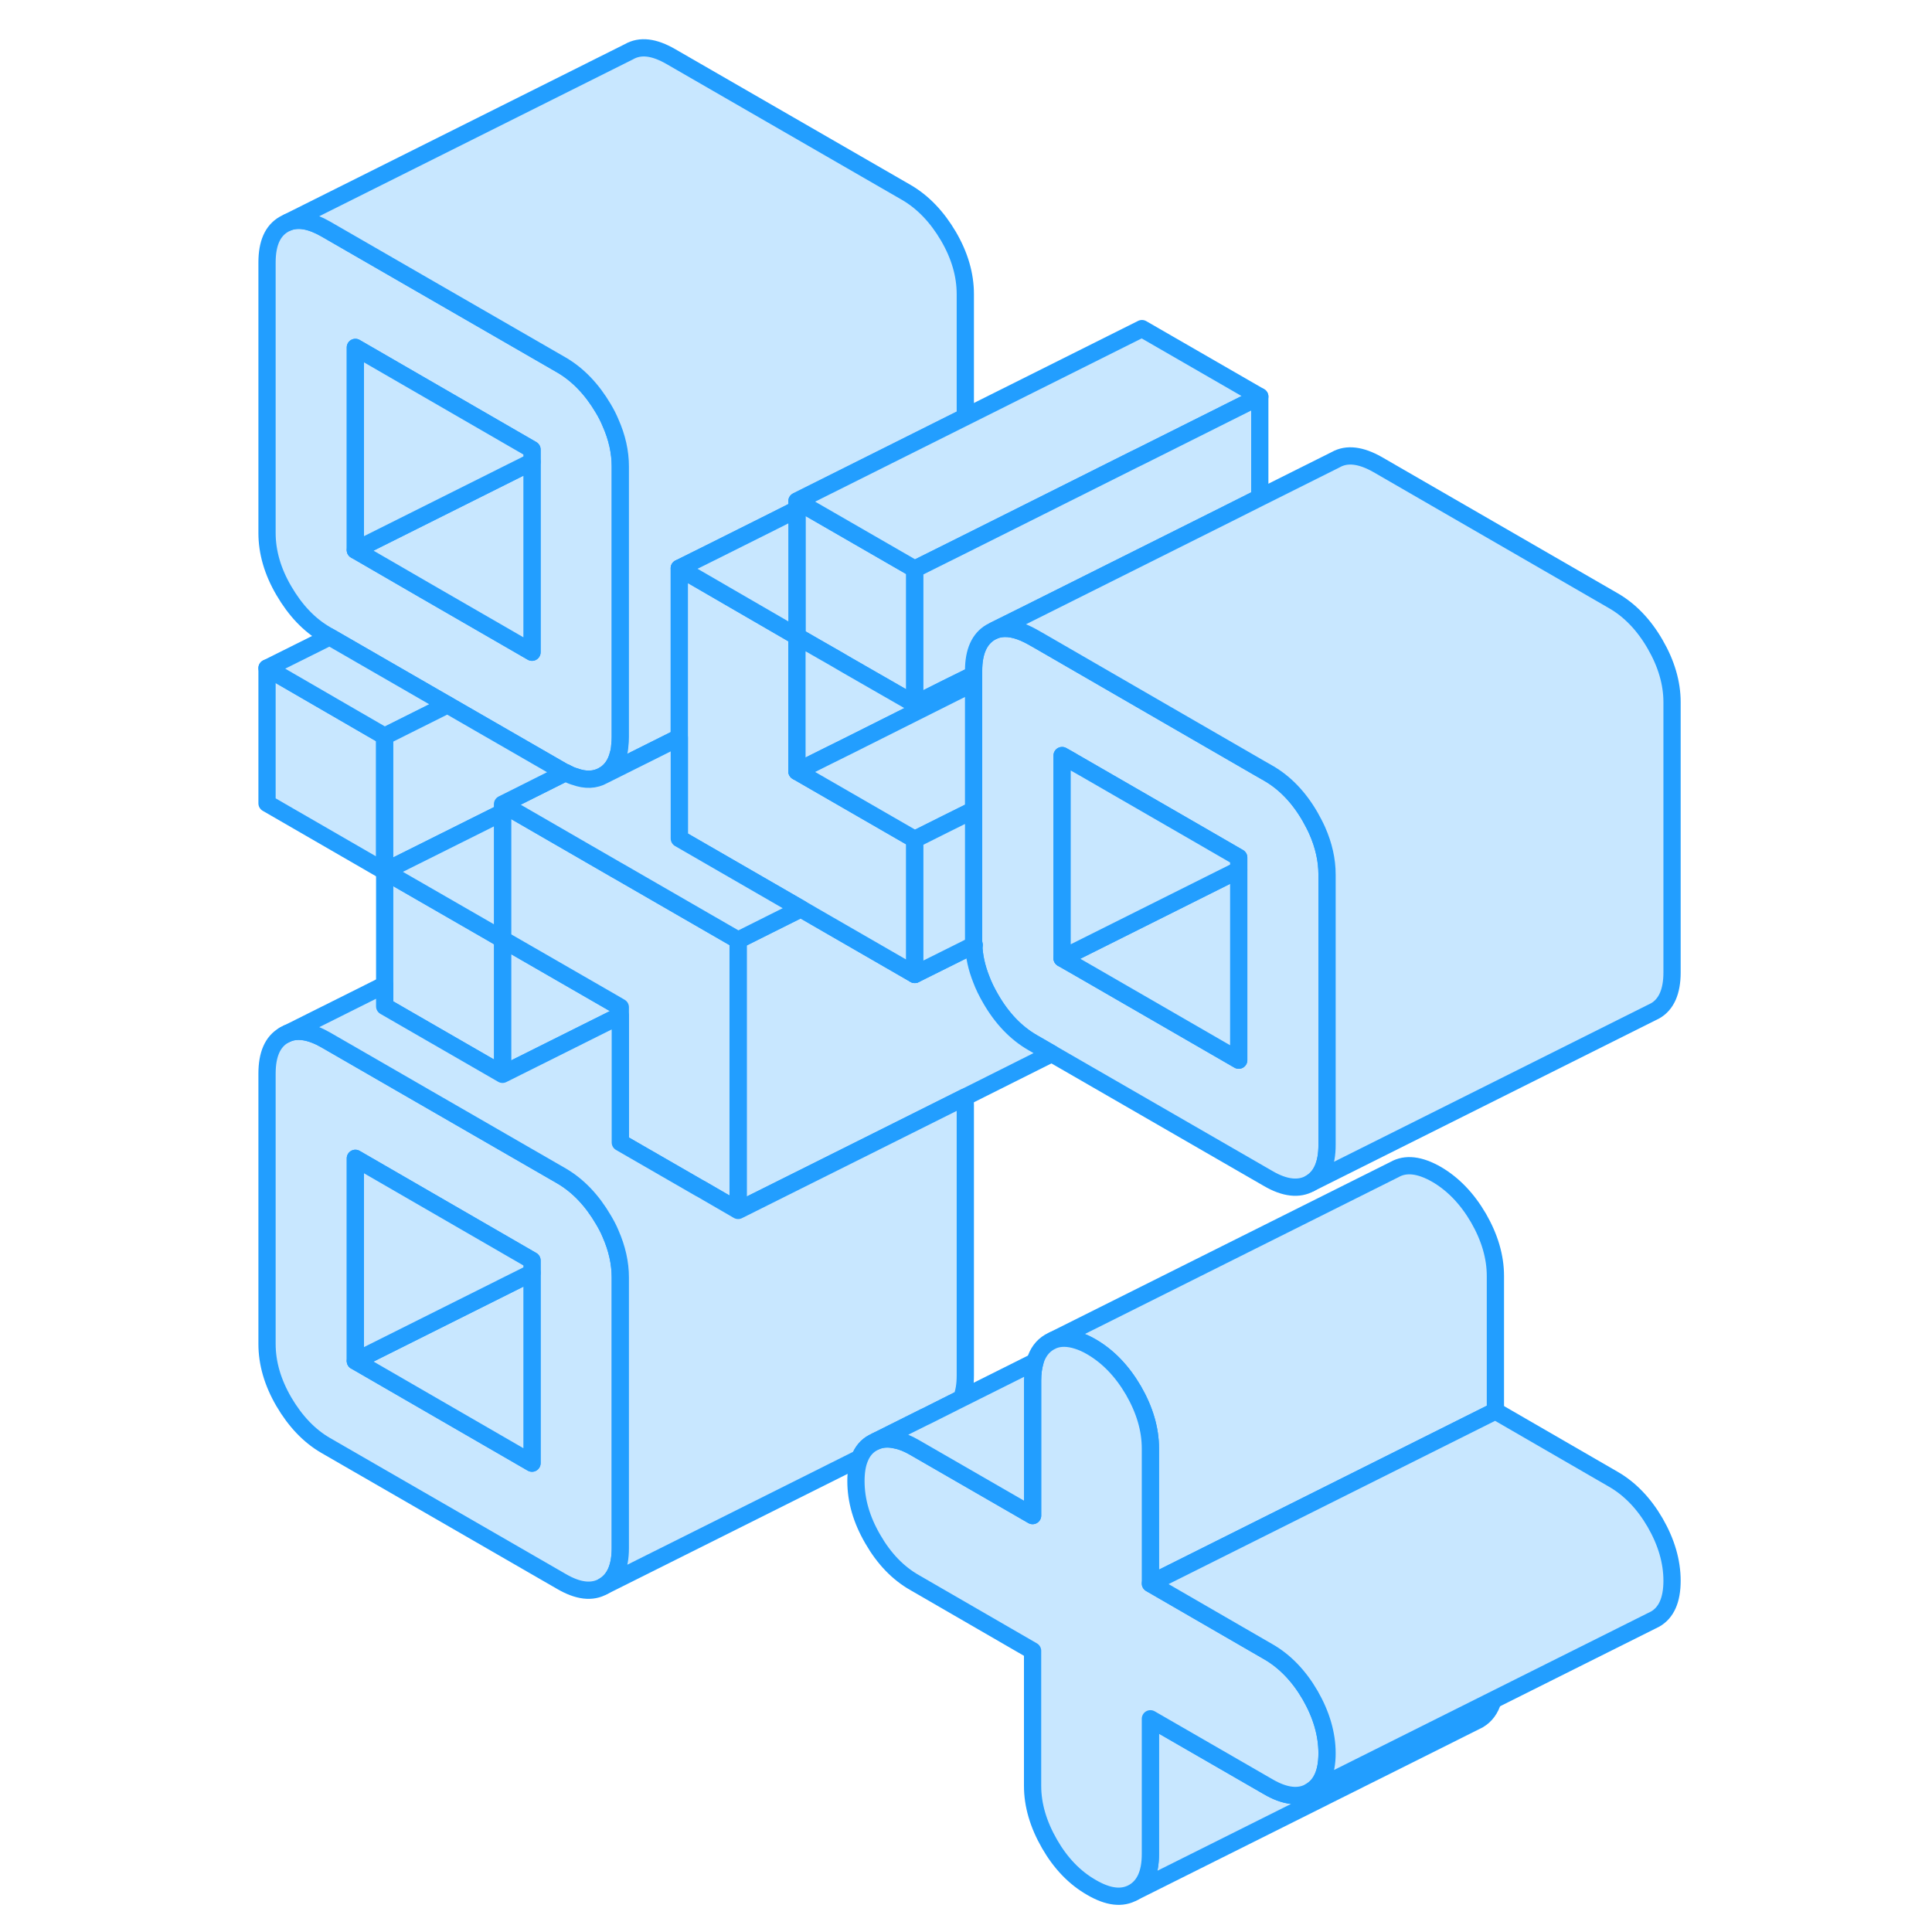 <svg width="48" height="48" viewBox="0 0 87 112" fill="#c8e7ff" xmlns="http://www.w3.org/2000/svg" stroke-width="1px" stroke-linecap="round" stroke-linejoin="round"><path d="M22.89 71.51C22.78 71.24 22.64 70.98 22.48 70.71C21.82 69.58 21.01 68.73 20.05 68.17L6.39 60.29C5.52 59.79 4.78 59.66 4.16 59.91L3.96 60.01C3.3 60.39 2.98 61.13 2.98 62.24V77.91C2.98 79.02 3.3 80.14 3.96 81.27C4.62 82.39 5.42 83.24 6.39 83.8L20.05 91.68C21.01 92.24 21.82 92.34 22.48 91.96C23.14 91.58 23.46 90.84 23.46 89.74V74.06C23.46 73.22 23.27 72.37 22.89 71.51ZM18.34 84.82L8.1 78.9V67.15L18.34 73.07V84.82Z" stroke="#229EFF" stroke-linejoin="round"/><path d="M9.8 42.68V50.51L2.98 46.57V38.73L9.8 42.68Z" stroke="#229EFF" stroke-linejoin="round"/><path d="M22.89 24.5C22.78 24.23 22.64 23.96 22.48 23.69C21.82 22.57 21.01 21.72 20.05 21.16L6.39 13.28C5.52 12.78 4.78 12.64 4.16 12.9L3.96 13C3.3 13.38 2.98 14.11 2.98 15.22V30.9C2.98 32 3.3 33.13 3.96 34.25C4.62 35.38 5.42 36.23 6.39 36.79L6.61 36.92L13.441 40.86L20.05 44.67C20.13 44.72 20.21 44.76 20.28 44.79H20.29C20.47 44.89 20.63 44.96 20.79 45.01H20.8C21.44 45.25 22 45.22 22.48 44.95C22.91 44.7 23.201 44.3 23.34 43.74C23.39 43.58 23.421 43.41 23.43 43.22C23.451 43.07 23.46 42.9 23.46 42.72V27.05C23.46 26.2 23.27 25.35 22.89 24.5ZM18.34 37.81L12.07 34.19L8.1 31.89V20.14L18.34 26.06V37.81Z" stroke="#229EFF" stroke-linejoin="round"/><path d="M40.531 32.99V40.82L36.63 38.58L35.98 38.2L34.81 37.53L33.7 36.89V29.05L34.151 29.31L40.531 32.99Z" stroke="#229EFF" stroke-linejoin="round"/><path d="M63.86 48.15C63.74 47.88 63.6 47.62 63.45 47.35C62.8 46.22 61.98 45.37 61.02 44.82L60.531 44.54L55.08 41.39L48.25 37.44L47.8 37.18L47.36 36.93C47.2 36.84 47.04 36.76 46.88 36.69C46.21 36.4 45.63 36.35 45.13 36.55L44.93 36.65C44.28 37.03 43.94 37.77 43.94 38.88V54.55C43.94 54.63 43.94 54.7 43.95 54.78C43.97 55.44 44.12 56.1 44.38 56.76C44.52 57.14 44.71 57.52 44.93 57.9C45.58 59.03 46.39 59.88 47.36 60.44L48.47 61.08L61.02 68.32C61.98 68.88 62.8 68.97 63.45 68.6C64.1 68.23 64.43 67.48 64.43 66.38V50.7C64.43 49.86 64.24 49.01 63.86 48.15ZM59.31 61.46L50.29 56.25L49.07 55.55V43.8L49.62 44.11L50.29 44.5L56.89 48.31L59.31 49.71V61.46Z" stroke="#229EFF" stroke-linejoin="round"/><path d="M18.341 73.78V84.82L8.101 78.9L18.341 73.78Z" stroke="#229EFF" stroke-linejoin="round"/><path d="M18.341 73.07V73.78L8.101 78.9V67.15L18.341 73.07Z" stroke="#229EFF" stroke-linejoin="round"/><path d="M18.341 26.77V37.81L12.071 34.19L8.101 31.89L18.341 26.77Z" stroke="#229EFF" stroke-linejoin="round"/><path d="M18.341 26.06V26.77L8.101 31.89V20.14L18.341 26.06Z" stroke="#229EFF" stroke-linejoin="round"/><path d="M43.46 17.05V24.17L33.7 29.05V29.53L32.33 30.22L28.69 32.04L26.88 32.94V42.75L22.48 44.95C22.91 44.7 23.2 44.3 23.34 43.74C23.39 43.58 23.42 43.41 23.43 43.22C23.45 43.07 23.46 42.9 23.46 42.72V27.05C23.46 26.2 23.27 25.35 22.89 24.5C22.78 24.23 22.64 23.96 22.48 23.69C21.82 22.57 21.01 21.72 20.05 21.16L6.39 13.28C5.52 12.78 4.78 12.64 4.16 12.9L23.96 3C24.62 2.62 25.42 2.72 26.39 3.28L40.05 11.16C41.01 11.72 41.82 12.57 42.48 13.69C43.14 14.82 43.46 15.94 43.46 17.05Z" stroke="#229EFF" stroke-linejoin="round"/><path d="M60.531 22.99L53.7 26.41L53.25 26.63L46.88 29.82L43.46 31.53L40.531 32.99L34.151 29.31L33.7 29.05L53.7 19.05L60.531 22.99Z" stroke="#229EFF" stroke-linejoin="round"/><path d="M60.531 22.99V28.85L58.7 29.77L53.7 32.27L46.88 35.68L45.13 36.55L44.931 36.65C44.281 37.03 43.941 37.77 43.941 38.88V39.12L42.34 39.91L40.531 40.82V32.99L43.461 31.53L46.88 29.82L53.251 26.63L53.7 26.41L60.531 22.99Z" stroke="#229EFF" stroke-linejoin="round"/><path d="M48.47 61.08L43.44 63.6L38.34 66.15L30.29 70.17V54.5L32.11 53.59L33.93 52.68L34.81 53.19L40.53 56.49L43.46 55.03L43.95 54.78C43.97 55.44 44.12 56.1 44.38 56.76C44.52 57.14 44.71 57.52 44.93 57.9C45.58 59.03 46.39 59.88 47.36 60.44L48.47 61.08Z" stroke="#229EFF" stroke-linejoin="round"/><path d="M23.46 58.39V58.87L22.98 59.11L16.63 62.28V54.45L22.98 58.11L23.46 58.39Z" stroke="#229EFF" stroke-linejoin="round"/><path d="M59.31 50.43V61.46L50.29 56.25L49.07 55.55L59.31 50.43Z" stroke="#229EFF" stroke-linejoin="round"/><path d="M74.05 98.561C73.9 99.081 73.62 99.46 73.21 99.701L73.01 99.801L53.21 109.701C53.86 109.321 54.19 108.591 54.19 107.481V99.641L61.02 103.581C61.98 104.141 62.8 104.241 63.45 103.861L74.05 98.561Z" stroke="#229EFF" stroke-linejoin="round"/><path d="M74.19 73.97V81.8L54.19 91.8V83.97C54.19 82.86 53.86 81.74 53.21 80.61C52.55 79.48 51.74 78.64 50.78 78.08C50.49 77.91 50.22 77.79 49.96 77.71C49.43 77.54 48.95 77.53 48.54 77.7L68.34 67.8C68.99 67.43 69.8 67.52 70.78 68.08C71.74 68.64 72.55 69.48 73.21 70.61C73.86 71.74 74.19 72.86 74.19 73.97Z" stroke="#229EFF" stroke-linejoin="round"/><path d="M40.53 48.66V56.49L34.81 53.19L33.93 52.68L26.88 48.61V32.94L27.99 33.58L29.8 34.63L33.7 36.89V44.72L36.63 46.41L40.53 48.66Z" stroke="#229EFF" stroke-linejoin="round"/><path d="M13.441 40.86L9.8 42.68L2.98 38.73L6.61 36.92L13.441 40.86Z" stroke="#229EFF" stroke-linejoin="round"/><path d="M30.29 54.5V70.17L28.1 68.9H28.09L23.46 66.23V58.39L22.98 58.11L16.63 54.45V46.62L17.07 46.87L23.18 50.4L23.41 50.53L30.29 54.5Z" stroke="#229EFF" stroke-linejoin="round"/><path d="M33.93 52.681L32.11 53.59L30.29 54.501L23.41 50.531L23.18 50.401L17.07 46.87L16.63 46.62L20.28 44.791H20.29C20.47 44.891 20.63 44.961 20.79 45.011H20.8C21.44 45.251 22 45.221 22.48 44.95L26.88 42.751V48.611L33.93 52.681Z" stroke="#229EFF" stroke-linejoin="round"/><path d="M4.16 59.91L3.96 60.01" stroke="#229EFF" stroke-linejoin="round"/><path d="M16.631 54.45V62.28L9.801 58.34V50.51L15.911 54.03L16.631 54.45Z" stroke="#229EFF" stroke-linejoin="round"/><path d="M20.281 44.79L16.631 46.62V47.1L9.801 50.51V42.68L13.441 40.86L20.05 44.67C20.131 44.72 20.211 44.76 20.281 44.79Z" stroke="#229EFF" stroke-linejoin="round"/><path d="M16.631 47.1V54.45L15.911 54.03L9.801 50.51L16.631 47.1Z" stroke="#229EFF" stroke-linejoin="round"/><path d="M43.46 64.06V79.74C43.46 80.27 43.39 80.71 43.24 81.07L41.13 82.13H41.12L38.3 83.54L38.1 83.64C37.75 83.83 37.5 84.13 37.34 84.53L22.48 91.96C23.14 91.58 23.46 90.84 23.46 89.74V74.06C23.46 73.22 23.27 72.37 22.89 71.51C22.78 71.24 22.64 70.98 22.48 70.71C21.82 69.58 21.01 68.73 20.05 68.17L6.39 60.29C5.52 59.79 4.78 59.66 4.16 59.91L9.8 57.09V58.34L16.63 62.28L22.98 59.11L23.46 58.87V66.23L28.09 68.9H28.1L30.29 70.17L38.34 66.15L43.44 63.6C43.45 63.75 43.46 63.91 43.46 64.06Z" stroke="#229EFF" stroke-linejoin="round"/><path d="M84.43 40.7V56.38C84.43 57.48 84.1 58.23 83.45 58.6L83.25 58.7L63.45 68.6C64.1 68.23 64.43 67.48 64.43 66.38V50.7C64.43 49.86 64.24 49.01 63.86 48.15C63.74 47.88 63.6 47.62 63.45 47.35C62.8 46.22 61.98 45.37 61.02 44.82L60.53 44.54L55.08 41.39L48.25 37.44L47.8 37.18L47.36 36.93C47.2 36.84 47.04 36.76 46.88 36.69C46.21 36.4 45.63 36.35 45.13 36.55L46.88 35.68L53.7 32.27L58.7 29.77L60.53 28.85L64.93 26.65C65.58 26.28 66.39 26.38 67.36 26.93L81.02 34.82C81.98 35.37 82.8 36.22 83.45 37.35C84.1 38.47 84.43 39.6 84.43 40.7Z" stroke="#229EFF" stroke-linejoin="round"/><path d="M43.94 39.12V39.6L42.79 40.17L36.63 43.26L35.52 43.81L33.7 44.72V36.89L34.81 37.53L35.98 38.2L36.63 38.58L40.531 40.82L42.34 39.91L43.94 39.12Z" stroke="#229EFF" stroke-linejoin="round"/><path d="M59.31 49.71V50.43L49.071 55.55V43.8L49.62 44.11V44.12L50.291 44.5L56.891 48.31L59.31 49.71Z" stroke="#229EFF" stroke-linejoin="round"/><path d="M33.7 29.53V36.89L29.8 34.63L27.99 33.58L26.88 32.94L28.69 32.04L32.33 30.22L33.7 29.53Z" stroke="#229EFF" stroke-linejoin="round"/><path d="M64.43 101.64C64.43 102.75 64.1 103.49 63.45 103.86C62.8 104.24 61.98 104.14 61.02 103.58L54.19 99.64V107.48C54.19 108.59 53.86 109.32 53.21 109.7C52.55 110.08 51.74 109.98 50.78 109.42C49.8 108.86 48.99 108.02 48.34 106.89C47.69 105.76 47.36 104.64 47.36 103.53V95.7L40.53 91.75C39.56 91.2 38.75 90.36 38.1 89.23C37.44 88.1 37.12 86.98 37.12 85.86C37.12 85.34 37.19 84.89 37.34 84.53C37.5 84.13 37.75 83.83 38.1 83.64L38.3 83.54C38.64 83.4 39.02 83.38 39.44 83.48C39.77 83.54 40.14 83.69 40.53 83.92L47.36 87.86V80.02C47.36 79.61 47.41 79.25 47.5 78.94C47.65 78.42 47.93 78.04 48.34 77.8L48.54 77.7C48.95 77.53 49.43 77.54 49.96 77.71C50.22 77.79 50.49 77.91 50.78 78.08C51.74 78.64 52.55 79.48 53.21 80.61C53.86 81.74 54.19 82.86 54.19 83.97V91.8L61.02 95.75C61.98 96.3 62.8 97.15 63.45 98.27C64.1 99.4 64.43 100.52 64.43 101.64Z" stroke="#229EFF" stroke-linejoin="round"/><path d="M47.501 78.94C47.41 79.25 47.361 79.61 47.361 80.02V87.86L40.531 83.92C40.141 83.69 39.771 83.54 39.441 83.48C39.021 83.38 38.641 83.4 38.3 83.54L41.12 82.13H41.131L43.24 81.07L47.501 78.94Z" stroke="#229EFF" stroke-linejoin="round"/><path d="M84.43 91.64C84.43 92.75 84.1 93.49 83.45 93.86L83.25 93.96L74.05 98.56L63.45 103.86C64.1 103.49 64.43 102.75 64.43 101.64C64.43 100.53 64.1 99.4 63.45 98.27C62.8 97.15 61.98 96.3 61.02 95.75L54.19 91.8L74.19 81.8L81.02 85.75C81.98 86.3 82.8 87.15 83.45 88.27C84.1 89.4 84.43 90.52 84.43 91.64Z" stroke="#229EFF" stroke-linejoin="round"/><path d="M43.94 39.6V46.96L42.35 47.75L40.531 48.66L36.63 46.41L33.7 44.72L35.52 43.81L36.63 43.26L42.79 40.17L43.94 39.6Z" stroke="#229EFF" stroke-linejoin="round"/><path d="M43.95 54.78L43.461 55.03L40.531 56.49V48.66L42.35 47.751L43.941 46.96V54.55C43.941 54.63 43.941 54.7 43.95 54.78Z" stroke="#229EFF" stroke-linejoin="round"/><path d="M43.98 54.77L43.95 54.781" stroke="#229EFF" stroke-linejoin="round"/></svg>